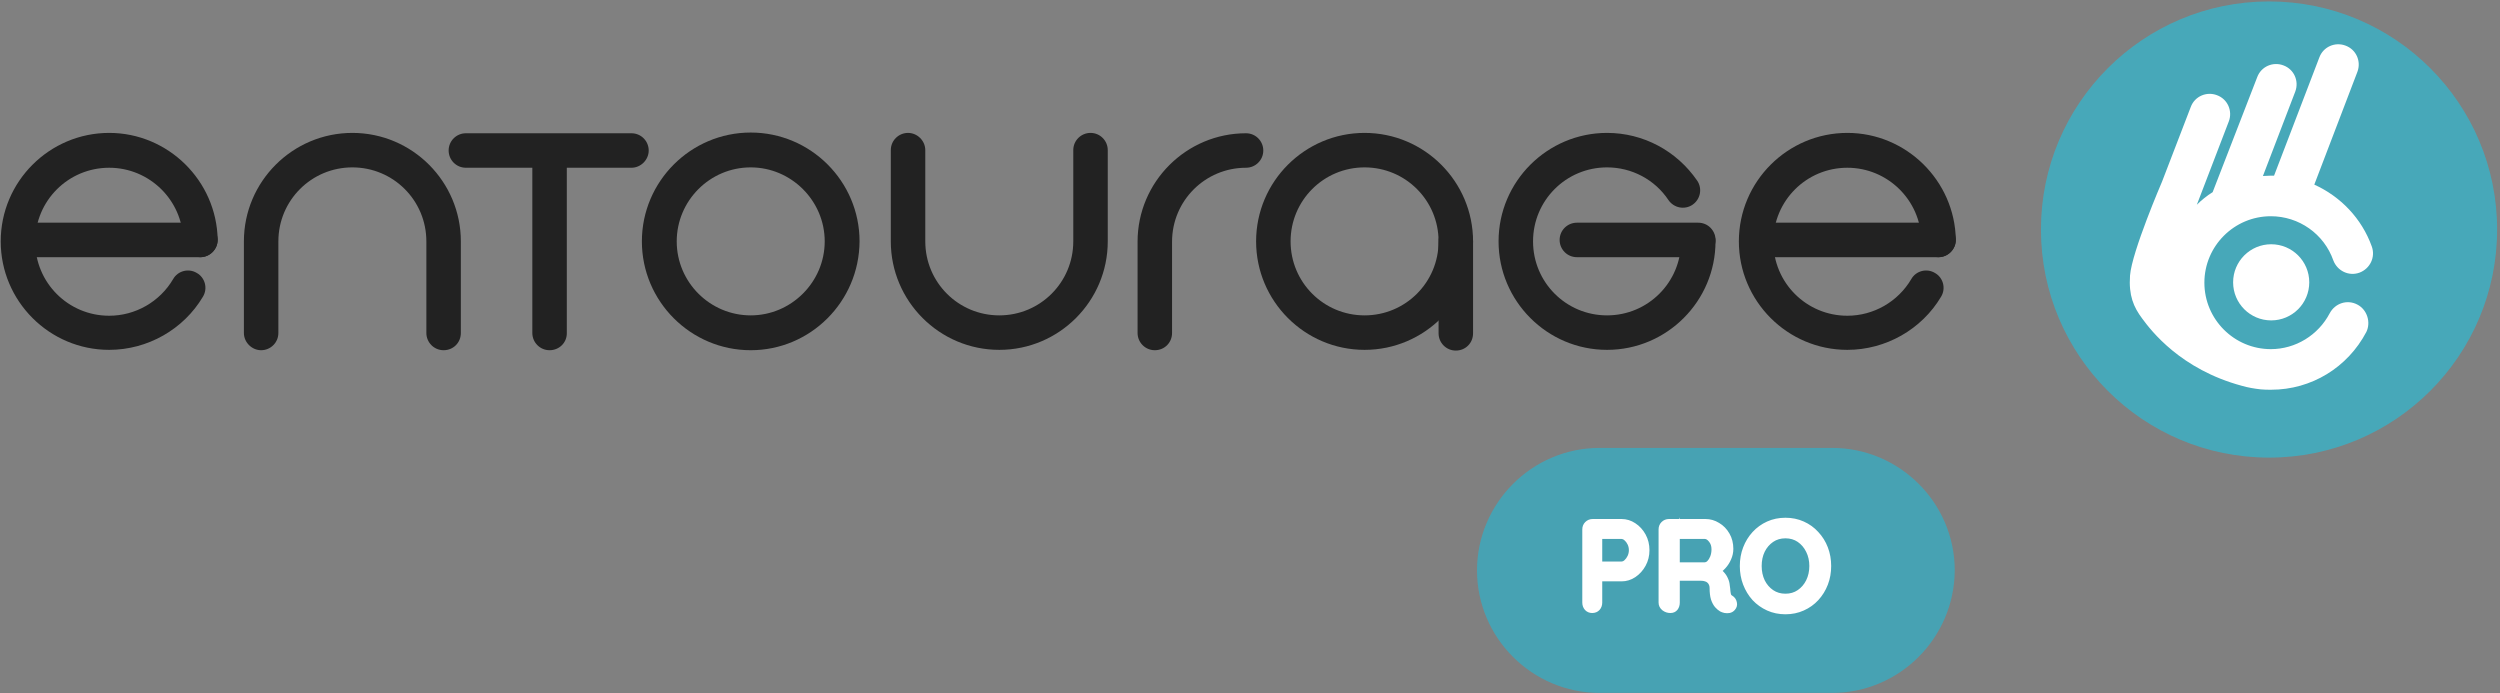 <svg width="696" height="193" viewBox="0 0 696 193" fill="none" xmlns="http://www.w3.org/2000/svg">
<rect x="0" y="0" width="696" height="193" fill="#808080" stroke="none"/>
<path d="M510.1 192.9H445.3C426.6 192.9 411.2 177.6 411.2 158.8C411.2 140.1 426.5 124.7 445.3 124.7H510.1C528.8 124.7 544.2 140 544.2 158.8C544.1 177.6 528.8 192.9 510.1 192.9Z" fill="#47A2B3"/>
<path d="M451.446 145.241C452.668 145.241 453.807 145.594 454.865 146.299C455.946 147.004 456.815 147.955 457.473 149.154C458.131 150.352 458.46 151.692 458.46 153.172C458.46 154.629 458.131 155.956 457.473 157.155C456.815 158.353 455.946 159.317 454.865 160.045C453.807 160.75 452.668 161.102 451.446 161.102H444.961L445.313 160.468V167.764C445.313 168.375 445.125 168.892 444.749 169.315C444.373 169.714 443.88 169.914 443.269 169.914C442.681 169.914 442.2 169.714 441.824 169.315C441.448 168.892 441.26 168.375 441.26 167.764V147.391C441.26 146.781 441.459 146.275 441.859 145.876C442.282 145.453 442.799 145.241 443.41 145.241H451.446ZM451.446 157.084C451.892 157.084 452.327 156.896 452.75 156.52C453.173 156.144 453.526 155.663 453.807 155.075C454.089 154.464 454.23 153.83 454.23 153.172C454.23 152.49 454.089 151.856 453.807 151.269C453.526 150.681 453.173 150.211 452.75 149.859C452.327 149.483 451.892 149.295 451.446 149.295H444.89L445.313 148.66V157.648L444.925 157.084H451.446ZM465.035 169.914C464.377 169.914 463.79 169.714 463.273 169.315C462.756 168.892 462.497 168.375 462.497 167.764V147.391C462.497 146.781 462.697 146.275 463.096 145.876C463.519 145.453 464.036 145.241 464.647 145.241H474.798C476.02 145.241 477.16 145.57 478.217 146.228C479.298 146.863 480.167 147.756 480.825 148.907C481.483 150.035 481.812 151.339 481.812 152.819C481.812 153.712 481.624 154.582 481.248 155.428C480.896 156.274 480.402 157.037 479.768 157.719C479.157 158.4 478.464 158.929 477.688 159.305L477.724 158.494C478.382 158.847 478.922 159.27 479.345 159.763C479.791 160.233 480.132 160.75 480.367 161.314C480.626 161.854 480.778 162.442 480.825 163.076C480.919 163.664 480.978 164.181 481.002 164.627C481.049 165.074 481.119 165.449 481.213 165.755C481.331 166.06 481.542 166.295 481.848 166.46C482.364 166.765 482.682 167.212 482.799 167.799C482.94 168.363 482.811 168.868 482.411 169.315C482.153 169.62 481.824 169.82 481.425 169.914C481.025 169.985 480.626 169.985 480.226 169.914C479.827 169.82 479.498 169.703 479.239 169.562C478.84 169.327 478.44 168.986 478.041 168.539C477.641 168.069 477.312 167.447 477.054 166.671C476.819 165.896 476.702 164.897 476.702 163.675C476.702 163.276 476.631 162.912 476.49 162.583C476.349 162.23 476.149 161.937 475.891 161.702C475.632 161.443 475.303 161.255 474.904 161.138C474.505 160.997 474.035 160.926 473.494 160.926H466.374L466.903 160.116V167.764C466.903 168.375 466.739 168.892 466.41 169.315C466.081 169.714 465.622 169.914 465.035 169.914ZM466.41 157.296H474.622C475.045 157.296 475.456 157.108 475.856 156.732C476.255 156.332 476.584 155.804 476.843 155.146C477.101 154.464 477.23 153.724 477.23 152.925C477.23 151.891 476.948 151.034 476.384 150.352C475.844 149.647 475.256 149.295 474.622 149.295H466.48L466.903 148.167V158.142L466.41 157.296ZM509.049 157.578C509.049 159.34 508.756 160.985 508.168 162.512C507.581 164.04 506.747 165.391 505.666 166.566C504.608 167.717 503.339 168.622 501.859 169.28C500.402 169.938 498.804 170.267 497.066 170.267C495.327 170.267 493.729 169.938 492.272 169.28C490.815 168.622 489.546 167.717 488.465 166.566C487.408 165.391 486.586 164.04 485.998 162.512C485.411 160.985 485.117 159.34 485.117 157.578C485.117 155.815 485.411 154.171 485.998 152.643C486.586 151.116 487.408 149.777 488.465 148.625C489.546 147.45 490.815 146.534 492.272 145.876C493.729 145.218 495.327 144.889 497.066 144.889C498.804 144.889 500.402 145.218 501.859 145.876C503.339 146.534 504.608 147.45 505.666 148.625C506.747 149.777 507.581 151.116 508.168 152.643C508.756 154.171 509.049 155.815 509.049 157.578ZM504.467 157.578C504.467 156.003 504.15 154.582 503.516 153.313C502.881 152.021 502.012 150.998 500.907 150.246C499.803 149.495 498.522 149.119 497.066 149.119C495.609 149.119 494.328 149.495 493.224 150.246C492.119 150.998 491.25 152.009 490.615 153.278C490.004 154.547 489.699 155.98 489.699 157.578C489.699 159.152 490.004 160.585 490.615 161.878C491.25 163.147 492.119 164.157 493.224 164.909C494.328 165.661 495.609 166.037 497.066 166.037C498.522 166.037 499.803 165.661 500.907 164.909C502.012 164.157 502.881 163.147 503.516 161.878C504.15 160.585 504.467 159.152 504.467 157.578Z" fill="white"/>
<path d="M454.865 146.299L454.449 146.923L454.455 146.927L454.865 146.299ZM454.865 160.045L455.281 160.669L455.284 160.667L454.865 160.045ZM444.961 161.102L444.305 160.738L443.686 161.852H444.961V161.102ZM445.313 160.468H446.063V157.574L444.657 160.104L445.313 160.468ZM444.749 169.315L445.295 169.829L445.303 169.821L445.31 169.813L444.749 169.315ZM441.824 169.315L441.263 169.813L441.27 169.821L441.278 169.829L441.824 169.315ZM441.859 145.876L441.329 145.346L441.329 145.346L441.859 145.876ZM453.807 155.075L454.484 155.4L454.488 155.39L453.807 155.075ZM453.807 151.269L454.484 150.944L454.484 150.944L453.807 151.269ZM452.75 149.859L452.252 150.419L452.261 150.427L452.27 150.435L452.75 149.859ZM444.89 149.295L444.266 148.879L443.489 150.045H444.89V149.295ZM445.313 148.66H446.063V146.183L444.689 148.244L445.313 148.66ZM445.313 157.648L444.695 158.073L446.063 160.063V157.648H445.313ZM444.925 157.084V156.334H443.5L444.307 157.509L444.925 157.084ZM451.446 145.991C452.514 145.991 453.509 146.297 454.449 146.923L455.281 145.675C454.106 144.891 452.822 144.491 451.446 144.491V145.991ZM454.455 146.927C455.427 147.561 456.213 148.418 456.816 149.515L458.131 148.793C457.417 147.493 456.465 146.447 455.275 145.671L454.455 146.927ZM456.816 149.515C457.408 150.593 457.71 151.807 457.71 153.172H459.21C459.21 151.576 458.854 150.111 458.131 148.793L456.816 149.515ZM457.71 153.172C457.71 154.511 457.409 155.713 456.816 156.794L458.131 157.516C458.853 156.199 459.21 154.746 459.21 153.172H457.71ZM456.816 156.794C456.212 157.893 455.423 158.765 454.446 159.423L455.284 160.667C456.469 159.868 457.418 158.814 458.131 157.516L456.816 156.794ZM454.449 159.421C453.509 160.047 452.514 160.352 451.446 160.352V161.852C452.822 161.852 454.106 161.453 455.281 160.669L454.449 159.421ZM451.446 160.352H444.961V161.852H451.446V160.352ZM445.616 161.467L445.969 160.832L444.657 160.104L444.305 160.738L445.616 161.467ZM444.563 160.468V167.764H446.063V160.468H444.563ZM444.563 167.764C444.563 168.207 444.432 168.542 444.189 168.817L445.31 169.813C445.818 169.241 446.063 168.543 446.063 167.764H444.563ZM444.203 168.801C443.986 169.032 443.699 169.164 443.269 169.164V170.664C444.061 170.664 444.761 170.397 445.295 169.829L444.203 168.801ZM443.269 169.164C442.872 169.164 442.593 169.038 442.37 168.801L441.278 169.829C441.806 170.39 442.491 170.664 443.269 170.664V169.164ZM442.384 168.817C442.14 168.542 442.01 168.207 442.01 167.764H440.51C440.51 168.543 440.755 169.241 441.263 169.813L442.384 168.817ZM442.01 167.764V147.391H440.51V167.764H442.01ZM442.01 147.391C442.01 146.962 442.143 146.653 442.389 146.406L441.329 145.346C440.776 145.898 440.51 146.6 440.51 147.391H442.01ZM442.389 146.406C442.668 146.127 442.993 145.991 443.41 145.991V144.491C442.605 144.491 441.896 144.779 441.329 145.346L442.389 146.406ZM443.41 145.991H451.446V144.491H443.41V145.991ZM451.446 157.834C452.121 157.834 452.726 157.545 453.248 157.081L452.252 155.96C451.928 156.247 451.664 156.334 451.446 156.334V157.834ZM453.248 157.081C453.756 156.63 454.165 156.063 454.484 155.4L453.131 154.751C452.886 155.262 452.59 155.659 452.252 155.96L453.248 157.081ZM454.488 155.39C454.815 154.682 454.98 153.941 454.98 153.172H453.48C453.48 153.719 453.364 154.246 453.127 154.761L454.488 155.39ZM454.98 153.172C454.98 152.383 454.816 151.637 454.484 150.944L453.131 151.593C453.362 152.075 453.48 152.598 453.48 153.172H454.98ZM454.484 150.944C454.164 150.277 453.75 149.715 453.23 149.283L452.27 150.435C452.597 150.707 452.887 151.085 453.131 151.593L454.484 150.944ZM453.248 149.298C452.726 148.834 452.121 148.545 451.446 148.545V150.045C451.664 150.045 451.928 150.132 452.252 150.419L453.248 149.298ZM451.446 148.545H444.89V150.045H451.446V148.545ZM445.514 149.711L445.937 149.076L444.689 148.244L444.266 148.879L445.514 149.711ZM444.563 148.66V157.648H446.063V148.66H444.563ZM445.931 157.223L445.543 156.659L444.307 157.509L444.695 158.073L445.931 157.223ZM444.925 157.834H451.446V156.334H444.925V157.834ZM463.273 169.315L462.798 169.895L462.806 169.902L462.814 169.908L463.273 169.315ZM463.096 145.876L462.566 145.346L462.566 145.346L463.096 145.876ZM478.217 146.228L477.821 146.865L477.829 146.87L477.837 146.875L478.217 146.228ZM480.825 148.907L480.174 149.279L480.178 149.285L480.825 148.907ZM481.248 155.428L480.563 155.123L480.559 155.131L480.556 155.139L481.248 155.428ZM479.768 157.719L479.219 157.208L479.21 157.218L479.768 157.719ZM477.688 159.305L476.939 159.272L476.885 160.528L478.016 159.98L477.688 159.305ZM477.724 158.494L478.078 157.833L477.026 157.27L476.974 158.462L477.724 158.494ZM479.345 159.763L478.776 160.251L478.788 160.266L478.801 160.28L479.345 159.763ZM480.367 161.314L479.675 161.602L479.682 161.62L479.691 161.637L480.367 161.314ZM480.825 163.076L480.077 163.132L480.08 163.163L480.085 163.195L480.825 163.076ZM481.002 164.627L480.253 164.666L480.254 164.686L480.256 164.706L481.002 164.627ZM481.213 165.755L480.496 165.976L480.504 166L480.513 166.024L481.213 165.755ZM481.848 166.46L482.229 165.814L482.216 165.807L482.203 165.8L481.848 166.46ZM482.799 167.799L482.064 167.946L482.067 167.964L482.072 167.981L482.799 167.799ZM482.411 169.315L481.853 168.815L481.846 168.822L481.839 168.83L482.411 169.315ZM481.425 169.914L481.555 170.653L481.576 170.649L481.596 170.644L481.425 169.914ZM480.226 169.914L480.054 170.644L480.075 170.649L480.096 170.653L480.226 169.914ZM479.239 169.562L478.859 170.208L478.869 170.214L478.88 170.22L479.239 169.562ZM478.041 168.539L477.469 169.025L477.476 169.032L477.482 169.04L478.041 168.539ZM477.054 166.671L476.336 166.889L476.339 166.899L476.342 166.909L477.054 166.671ZM476.49 162.583L475.794 162.861L475.797 162.87L475.801 162.878L476.49 162.583ZM475.891 161.702L475.361 162.232L475.373 162.245L475.386 162.257L475.891 161.702ZM474.904 161.138L474.654 161.845L474.673 161.852L474.692 161.857L474.904 161.138ZM466.374 160.926L465.746 160.516L464.99 161.676H466.374V160.926ZM466.903 160.116H467.653V157.593L466.275 159.706L466.903 160.116ZM466.41 169.315L466.988 169.792L466.995 169.784L467.002 169.775L466.41 169.315ZM466.41 157.296V156.546H465.104L465.762 157.674L466.41 157.296ZM475.856 156.732L476.37 157.278L476.378 157.27L476.386 157.262L475.856 156.732ZM476.843 155.146L477.541 155.42L477.544 155.412L476.843 155.146ZM476.384 150.352L475.789 150.809L475.798 150.82L475.807 150.83L476.384 150.352ZM466.48 149.295L465.778 149.031L465.398 150.045H466.48V149.295ZM466.903 148.167H467.653V144.031L466.201 147.904L466.903 148.167ZM466.903 158.142L466.255 158.52L467.653 160.916V158.142H466.903ZM465.035 169.164C464.542 169.164 464.116 169.019 463.731 168.721L462.814 169.908C463.463 170.41 464.212 170.664 465.035 170.664V169.164ZM463.748 168.734C463.386 168.439 463.247 168.127 463.247 167.764H461.747C461.747 168.623 462.125 169.345 462.798 169.895L463.748 168.734ZM463.247 167.764V147.391H461.747V167.764H463.247ZM463.247 147.391C463.247 146.962 463.38 146.653 463.627 146.406L462.566 145.346C462.014 145.898 461.747 146.6 461.747 147.391H463.247ZM463.627 146.406C463.906 146.127 464.23 145.991 464.647 145.991V144.491C463.842 144.491 463.133 144.779 462.566 145.346L463.627 146.406ZM464.647 145.991H474.798V144.491H464.647V145.991ZM474.798 145.991C475.877 145.991 476.88 146.28 477.821 146.865L478.613 145.592C477.439 144.861 476.163 144.491 474.798 144.491V145.991ZM477.837 146.875C478.799 147.439 479.577 148.235 480.174 149.279L481.477 148.535C480.758 147.277 479.797 146.286 478.597 145.582L477.837 146.875ZM480.178 149.285C480.76 150.283 481.062 151.454 481.062 152.819H482.562C482.562 151.224 482.207 149.786 481.473 148.529L480.178 149.285ZM481.062 152.819C481.062 153.604 480.898 154.369 480.563 155.123L481.934 155.732C482.351 154.794 482.562 153.821 482.562 152.819H481.062ZM480.556 155.139C480.238 155.902 479.794 156.59 479.219 157.208L480.317 158.23C481.011 157.484 481.553 156.646 481.941 155.716L480.556 155.139ZM479.21 157.218C478.66 157.832 478.044 158.299 477.361 158.63L478.016 159.98C478.884 159.559 479.655 158.969 480.326 158.219L479.21 157.218ZM478.438 159.337L478.473 158.527L476.974 158.462L476.939 159.272L478.438 159.337ZM477.37 159.155C477.958 159.47 478.421 159.838 478.776 160.251L479.914 159.275C479.423 158.701 478.806 158.223 478.078 157.833L477.37 159.155ZM478.801 160.28C479.189 160.687 479.477 161.128 479.675 161.602L481.059 161.025C480.787 160.372 480.394 159.779 479.889 159.246L478.801 160.28ZM479.691 161.637C479.906 162.089 480.037 162.584 480.077 163.132L481.573 163.021C481.52 162.299 481.345 161.62 481.044 160.99L479.691 161.637ZM480.085 163.195C480.176 163.764 480.231 164.254 480.253 164.666L481.751 164.588C481.725 164.108 481.663 163.563 481.566 162.958L480.085 163.195ZM480.256 164.706C480.306 165.183 480.384 165.609 480.496 165.976L481.93 165.534C481.855 165.29 481.791 164.965 481.748 164.549L480.256 164.706ZM480.513 166.024C480.699 166.508 481.039 166.876 481.492 167.12L482.203 165.8C482.045 165.715 481.962 165.613 481.913 165.486L480.513 166.024ZM481.466 167.106C481.8 167.303 481.988 167.568 482.064 167.946L483.535 167.652C483.375 166.855 482.929 166.228 482.229 165.814L481.466 167.106ZM482.072 167.981C482.15 168.295 482.092 168.547 481.853 168.815L482.97 169.815C483.53 169.19 483.73 168.431 483.527 167.617L482.072 167.981ZM481.839 168.83C481.687 169.01 481.5 169.126 481.253 169.184L481.596 170.644C482.148 170.514 482.619 170.231 482.984 169.799L481.839 168.83ZM481.294 169.175C480.981 169.231 480.67 169.231 480.357 169.175L480.096 170.653C480.582 170.738 481.069 170.738 481.555 170.653L481.294 169.175ZM480.398 169.184C480.04 169.1 479.78 169.002 479.598 168.903L478.88 170.22C479.216 170.403 479.613 170.54 480.054 170.644L480.398 169.184ZM479.62 168.915C479.303 168.729 478.962 168.444 478.6 168.039L477.482 169.04C477.919 169.528 478.377 169.924 478.859 170.208L479.62 168.915ZM478.612 168.054C478.292 167.676 478.003 167.147 477.766 166.434L476.342 166.909C476.622 167.747 476.991 168.463 477.469 169.025L478.612 168.054ZM477.772 166.454C477.566 165.775 477.452 164.857 477.452 163.675H475.952C475.952 164.938 476.072 166.017 476.336 166.889L477.772 166.454ZM477.452 163.675C477.452 163.186 477.365 162.72 477.179 162.287L475.801 162.878C475.897 163.104 475.952 163.366 475.952 163.675H477.452ZM477.186 162.304C477.007 161.856 476.745 161.465 476.395 161.147L475.386 162.257C475.554 162.409 475.691 162.605 475.794 162.861L477.186 162.304ZM476.421 161.171C476.062 160.812 475.618 160.566 475.116 160.418L474.692 161.857C474.988 161.944 475.203 162.074 475.361 162.232L476.421 161.171ZM475.154 160.43C474.655 160.255 474.097 160.176 473.494 160.176V161.676C473.972 161.676 474.354 161.739 474.654 161.845L475.154 160.43ZM473.494 160.176H466.374V161.676H473.494V160.176ZM467.002 161.336L467.531 160.525L466.275 159.706L465.746 160.516L467.002 161.336ZM466.153 160.116V167.764H467.653V160.116H466.153ZM466.153 167.764C466.153 168.233 466.03 168.581 465.818 168.854L467.002 169.775C467.447 169.203 467.653 168.517 467.653 167.764H466.153ZM465.831 168.838C465.664 169.04 465.432 169.164 465.035 169.164V170.664C465.812 170.664 466.497 170.389 466.988 169.792L465.831 168.838ZM466.41 158.046H474.622V156.546H466.41V158.046ZM474.622 158.046C475.288 158.046 475.874 157.745 476.37 157.278L475.342 156.186C475.039 156.471 474.802 156.546 474.622 156.546V158.046ZM476.386 157.262C476.874 156.774 477.254 156.151 477.541 155.42L476.144 154.871C475.915 155.457 475.636 155.891 475.325 156.202L476.386 157.262ZM477.544 155.412C477.837 154.638 477.98 153.806 477.98 152.925H476.48C476.48 153.642 476.365 154.291 476.141 154.88L477.544 155.412ZM477.98 152.925C477.98 151.748 477.656 150.712 476.962 149.874L475.807 150.83C476.241 151.355 476.48 152.035 476.48 152.925H477.98ZM476.98 149.896C476.357 149.084 475.574 148.545 474.622 148.545V150.045C474.939 150.045 475.33 150.21 475.789 150.809L476.98 149.896ZM474.622 148.545H466.48V150.045H474.622V148.545ZM467.182 149.558L467.605 148.43L466.201 147.904L465.778 149.031L467.182 149.558ZM466.153 148.167V158.142H467.653V148.167H466.153ZM467.551 157.764L467.057 156.918L465.762 157.674L466.255 158.52L467.551 157.764ZM508.168 162.512L507.468 162.243L507.468 162.243L508.168 162.512ZM505.666 166.566L505.114 166.058L505.113 166.058L505.666 166.566ZM501.859 169.28L501.554 168.594L501.55 168.596L501.859 169.28ZM492.272 169.28L492.581 168.596L492.581 168.596L492.272 169.28ZM488.465 166.566L487.908 167.067L487.913 167.073L487.919 167.079L488.465 166.566ZM485.998 162.512L486.698 162.243L486.698 162.243L485.998 162.512ZM485.998 152.643L486.698 152.912L486.698 152.912L485.998 152.643ZM488.465 148.625L487.913 148.117L487.913 148.118L488.465 148.625ZM492.272 145.876L492.581 146.559L492.581 146.559L492.272 145.876ZM501.859 145.876L501.55 146.559L501.554 146.561L501.859 145.876ZM505.666 148.625L505.108 149.127L505.114 149.133L505.119 149.138L505.666 148.625ZM508.168 152.643L507.468 152.912L507.468 152.912L508.168 152.643ZM503.516 153.313L502.842 153.643L502.845 153.648L503.516 153.313ZM500.907 150.246L501.33 149.627L501.33 149.627L500.907 150.246ZM493.224 150.246L493.646 150.866L493.646 150.866L493.224 150.246ZM490.615 153.278L489.945 152.942L489.94 152.952L490.615 153.278ZM490.615 161.878L489.937 162.198L489.941 162.206L489.945 162.213L490.615 161.878ZM493.224 164.909L493.646 164.289L493.646 164.289L493.224 164.909ZM500.907 164.909L501.33 165.529L501.33 165.529L500.907 164.909ZM503.516 161.878L504.187 162.213L504.189 162.208L503.516 161.878ZM508.299 157.578C508.299 159.255 508.02 160.808 507.468 162.243L508.868 162.782C509.491 161.162 509.799 159.425 509.799 157.578H508.299ZM507.468 162.243C506.914 163.685 506.129 164.954 505.114 166.058L506.218 167.073C507.364 165.827 508.248 164.395 508.868 162.782L507.468 162.243ZM505.113 166.058C504.128 167.131 502.944 167.977 501.554 168.594L502.164 169.965C503.734 169.267 505.089 168.303 506.218 167.073L505.113 166.058ZM501.55 168.596C500.199 169.206 498.707 169.517 497.066 169.517V171.017C498.901 171.017 500.606 170.669 502.168 169.963L501.55 168.596ZM497.066 169.517C495.424 169.517 493.932 169.206 492.581 168.596L491.963 169.963C493.525 170.669 495.23 171.017 497.066 171.017V169.517ZM492.581 168.596C491.212 167.978 490.025 167.131 489.012 166.052L487.919 167.079C489.068 168.303 490.418 169.265 491.963 169.963L492.581 168.596ZM489.023 166.064C488.029 164.96 487.254 163.688 486.698 162.243L485.298 162.782C485.917 164.391 486.787 165.822 487.908 167.067L489.023 166.064ZM486.698 162.243C486.146 160.808 485.867 159.255 485.867 157.578H484.367C484.367 159.425 484.675 161.162 485.298 162.782L486.698 162.243ZM485.867 157.578C485.867 155.9 486.146 154.347 486.698 152.912L485.298 152.374C484.675 153.994 484.367 155.73 484.367 157.578H485.867ZM486.698 152.912C487.253 151.469 488.027 150.211 489.018 149.132L487.913 148.118C486.789 149.342 485.918 150.763 485.298 152.374L486.698 152.912ZM489.017 149.133C490.03 148.032 491.216 147.176 492.581 146.559L491.963 145.192C490.414 145.892 489.063 146.868 487.913 148.117L489.017 149.133ZM492.581 146.559C493.932 145.949 495.424 145.639 497.066 145.639V144.139C495.23 144.139 493.525 144.487 491.963 145.192L492.581 146.559ZM497.066 145.639C498.707 145.639 500.199 145.949 501.55 146.559L502.168 145.192C500.606 144.487 498.901 144.139 497.066 144.139V145.639ZM501.554 146.561C502.941 147.177 504.123 148.032 505.108 149.127L506.223 148.123C505.094 146.868 503.738 145.89 502.164 145.191L501.554 146.561ZM505.119 149.138C506.131 150.217 506.914 151.472 507.468 152.912L508.868 152.374C508.247 150.759 507.362 149.336 506.213 148.112L505.119 149.138ZM507.468 152.912C508.02 154.347 508.299 155.9 508.299 157.578H509.799C509.799 155.73 509.491 153.994 508.868 152.374L507.468 152.912ZM505.217 157.578C505.217 155.9 504.878 154.362 504.186 152.978L502.845 153.648C503.422 154.802 503.717 156.107 503.717 157.578H505.217ZM504.189 152.982C503.502 151.583 502.55 150.457 501.33 149.627L500.485 150.866C501.474 151.54 502.261 152.458 502.842 153.643L504.189 152.982ZM501.33 149.627C500.089 148.782 498.659 148.369 497.066 148.369V149.869C498.386 149.869 499.517 150.207 500.485 150.866L501.33 149.627ZM497.066 148.369C495.472 148.369 494.042 148.782 492.802 149.627L493.646 150.866C494.614 150.207 495.745 149.869 497.066 149.869V148.369ZM492.802 149.627C491.585 150.455 490.633 151.566 489.945 152.942L491.286 153.613C491.867 152.451 492.654 151.542 493.646 150.866L492.802 149.627ZM489.94 152.952C489.274 154.336 488.949 155.882 488.949 157.578H490.449C490.449 156.077 490.735 154.758 491.291 153.603L489.94 152.952ZM488.949 157.578C488.949 159.252 489.274 160.796 489.937 162.198L491.293 161.557C490.735 160.375 490.449 159.053 490.449 157.578H488.949ZM489.945 162.213C490.633 163.589 491.585 164.701 492.802 165.529L493.646 164.289C492.654 163.614 491.867 162.704 491.286 161.542L489.945 162.213ZM492.802 165.529C494.042 166.373 495.472 166.787 497.066 166.787V165.287C495.745 165.287 494.614 164.949 493.646 164.289L492.802 165.529ZM497.066 166.787C498.659 166.787 500.089 166.373 501.33 165.529L500.485 164.289C499.517 164.949 498.386 165.287 497.066 165.287V166.787ZM501.33 165.529C502.546 164.701 503.498 163.589 504.186 162.213L502.845 161.542C502.264 162.704 501.477 163.614 500.485 164.289L501.33 165.529ZM504.189 162.208C504.878 160.804 505.217 159.256 505.217 157.578H503.717C503.717 159.048 503.422 160.367 502.842 161.547L504.189 162.208Z" fill="white"/>
<path d="M379.9 97.4C363.2 97.4 349.7 83.8 349.7 67.2C349.7 50.5 363.3 37 379.9 37C396.6 37 410.1 50.6 410.1 67.2C410.1 83.8 396.6 97.4 379.9 97.4ZM379.9 46.6C368.5 46.6 359.3 55.8 359.3 67.2C359.3 78.6 368.5 87.8 379.9 87.8C391.3 87.8 400.5 78.6 400.5 67.2C400.5 55.8 391.3 46.6 379.9 46.6Z" fill="#222222"/>
<path d="M209 97.5C192.3 97.5 178.7 83.9 178.7 67.2C178.7 50.5 192.3 36.9 209 36.9C225.7 36.9 239.3 50.5 239.3 67.2C239.2 84 225.6 97.5 209 97.5ZM209 46.6C197.6 46.6 188.4 55.9 188.4 67.2C188.4 78.6 197.7 87.8 209 87.8C220.3 87.8 229.6 78.5 229.6 67.2C229.6 55.9 220.3 46.6 209 46.6Z" fill="#222222"/>
<path d="M321.5 97.5C318.8 97.5 316.7 95.3 316.7 92.7V67.3C316.7 50.6 330.3 37.1 346.9 37.1C349.6 37.1 351.7 39.3 351.7 41.9C351.7 44.6 349.5 46.7 346.9 46.7C335.5 46.7 326.3 55.9 326.3 67.3V92.7C326.3 95.4 324.2 97.5 321.5 97.5Z" fill="#222222"/>
<path d="M278.2 97.4C261.5 97.4 248 83.8 248 67.2V41.8C248 39.1 250.2 37 252.8 37C255.4 37 257.6 39.2 257.6 41.8V67.2C257.6 78.6 266.8 87.8 278.2 87.8C289.6 87.8 298.8 78.6 298.8 67.2V41.8C298.8 39.1 301 37 303.6 37C306.3 37 308.4 39.2 308.4 41.8V67.2C308.4 83.8 294.9 97.4 278.2 97.4Z" fill="#222222"/>
<path d="M123.5 97.5C120.8 97.5 118.7 95.3 118.7 92.7V67.2C118.7 55.8 109.5 46.6 98.1 46.6C86.7 46.6 77.5 55.8 77.5 67.2V92.7C77.5 95.4 75.3 97.5 72.7 97.5C70.1 97.5 67.9 95.3 67.9 92.7V67.2C67.9 50.5 81.5 37 98.1 37C114.8 37 128.3 50.6 128.3 67.2V92.7C128.3 95.4 126.2 97.5 123.5 97.5Z" fill="#222222"/>
<path d="M405.3 97.6C402.6 97.6 400.5 95.4 400.5 92.8V67.1C400.5 64.4 402.7 62.3 405.3 62.3C407.9 62.3 410.1 64.5 410.1 67.1V92.8C410.1 95.5 408 97.6 405.3 97.6Z" fill="#222222"/>
<path d="M447.4 97.4C430.7 97.4 417.2 83.8 417.2 67.2C417.2 50.5 430.8 37 447.4 37C457.5 37 466.8 42 472.5 50.3C474 52.5 473.4 55.5 471.2 57C469 58.5 466 57.9 464.5 55.7C460.7 50 454.3 46.6 447.4 46.6C436 46.6 426.8 55.8 426.8 67.2C426.8 78.6 436 87.8 447.4 87.8C458.8 87.8 468 78.6 468 67.2C468 64.5 470.2 62.4 472.8 62.4C475.4 62.4 477.6 64.6 477.6 67.2C477.6 83.8 464.1 97.4 447.4 97.4Z" fill="#222222"/>
<path d="M175.8 46.7H129.7C127 46.7 124.9 44.5 124.9 41.9C124.9 39.2 127.1 37.1 129.7 37.1H175.8C178.5 37.1 180.6 39.3 180.6 41.9C180.6 44.5 178.4 46.7 175.8 46.7Z" fill="#222222"/>
<path d="M153 97.5C150.3 97.5 148.2 95.3 148.2 92.7V43C148.2 40.3 150.4 38.2 153 38.2C155.7 38.2 157.8 40.4 157.8 43V92.8C157.8 95.4 155.7 97.5 153 97.5Z" fill="#222222"/>
<path d="M514.3 97.4C497.6 97.4 484.1 83.8 484.1 67.2C484.1 50.5 497.7 37 514.3 37C530.7 37 544.2 50.3 544.5 66.7C544.5 69.4 542.4 71.5 539.8 71.6H539.7C537.1 71.6 534.9 69.5 534.9 66.9C534.7 55.7 525.5 46.7 514.3 46.7C502.9 46.7 493.7 55.9 493.7 67.3C493.7 78.7 502.9 87.9 514.3 87.9C521.6 87.9 528.4 84 532.1 77.7C533.4 75.4 536.4 74.6 538.7 76C541 77.3 541.8 80.3 540.4 82.6C535 91.7 525 97.4 514.3 97.4Z" fill="#222222"/>
<path d="M539.7 71.6H489.6C486.9 71.6 484.8 69.4 484.8 66.8C484.8 64.1 487 62 489.6 62H539.7C542.4 62 544.5 64.2 544.5 66.8C544.5 69.4 542.3 71.6 539.7 71.6Z" fill="#222222"/>
<path d="M472.8 71.6H439C436.3 71.6 434.2 69.4 434.2 66.8C434.2 64.1 436.4 62 439 62H472.8C475.5 62 477.6 64.2 477.6 66.8C477.6 69.4 475.5 71.6 472.8 71.6Z" fill="#222222"/>
<path d="M30.4 97.4C13.7 97.4 0.2 83.8 0.2 67.2C0.2 50.5 13.8 37 30.4 37C46.8 37 60.3 50.3 60.6 66.7C60.6 69.4 58.5 71.5 55.9 71.6C53.2 71.6 51.1 69.5 51 66.9C50.8 55.7 41.6 46.7 30.4 46.7C19 46.7 9.8 55.9 9.8 67.3C9.8 78.7 19 87.9 30.4 87.9C37.7 87.9 44.5 84 48.2 77.7C49.5 75.4 52.5 74.6 54.8 76C57.1 77.3 57.9 80.3 56.5 82.6C51.1 91.7 41.1 97.4 30.4 97.4Z" fill="#222222"/>
<path d="M55.8 71.6H5.7C3 71.6 0.9 69.4 0.9 66.8C0.9 64.1 3.1 62 5.7 62H55.8C58.5 62 60.6 64.2 60.6 66.8C60.6 69.4 58.4 71.6 55.8 71.6Z" fill="#222222"/>
<path d="M631.7 127.4C666.77 127.4 695.2 98.97 695.2 63.9C695.2 28.83 666.77 0.4 631.7 0.4C596.63 0.4 568.2 28.83 568.2 63.9C568.2 98.97 596.63 127.4 631.7 127.4Z" fill="#47A8B9"/>
<path d="M656.3 84.8C653.5 83.3 650.1 84.4 648.6 87.2C645.4 93.3 639.1 97.2 632.2 97.2C622 97.2 613.7 88.9 613.7 78.7C613.7 68.5 622 60.2 632.2 60.2C640 60.2 647 65.1 649.6 72.5C650.7 75.4 653.9 77 656.9 75.9C659.8 74.8 661.4 71.6 660.3 68.6C657.5 60.8 651.6 54.7 644.3 51.4L656.3 20C657.4 17.1 656 13.8 653 12.7C650.1 11.6 646.8 13 645.7 16L633.1 48.9C632.8 48.9 632.5 48.9 632.2 48.9C631.5 48.9 630.7 49 630 49L639 25.5C640.1 22.6 638.7 19.3 635.7 18.2C632.8 17.1 629.5 18.5 628.4 21.5L616 53.5C614.4 54.5 612.9 55.7 611.6 57L620.5 33.8C621.6 30.9 620.2 27.6 617.2 26.5C614.3 25.4 611 26.8 609.9 29.8L601.9 50.6C601.9 50.6 593.5 70.1 593 76.7C592.6 82.3 594 85.5 596.4 88.7C598.9 92.1 607.1 102.8 624.1 107.4C625.8 107.9 627.6 108.2 629.4 108.4C630.3 108.5 631.3 108.5 632.3 108.5C643.5 108.5 653.6 102.3 658.8 92.4C660.1 89.7 659 86.2 656.3 84.8Z" fill="white"/>
<path d="M632.3 89.2C638.154 89.2 642.9 84.454 642.9 78.6C642.9 72.746 638.154 68 632.3 68C626.446 68 621.7 72.746 621.7 78.6C621.7 84.454 626.446 89.2 632.3 89.2Z" fill="white"/>
</svg>
